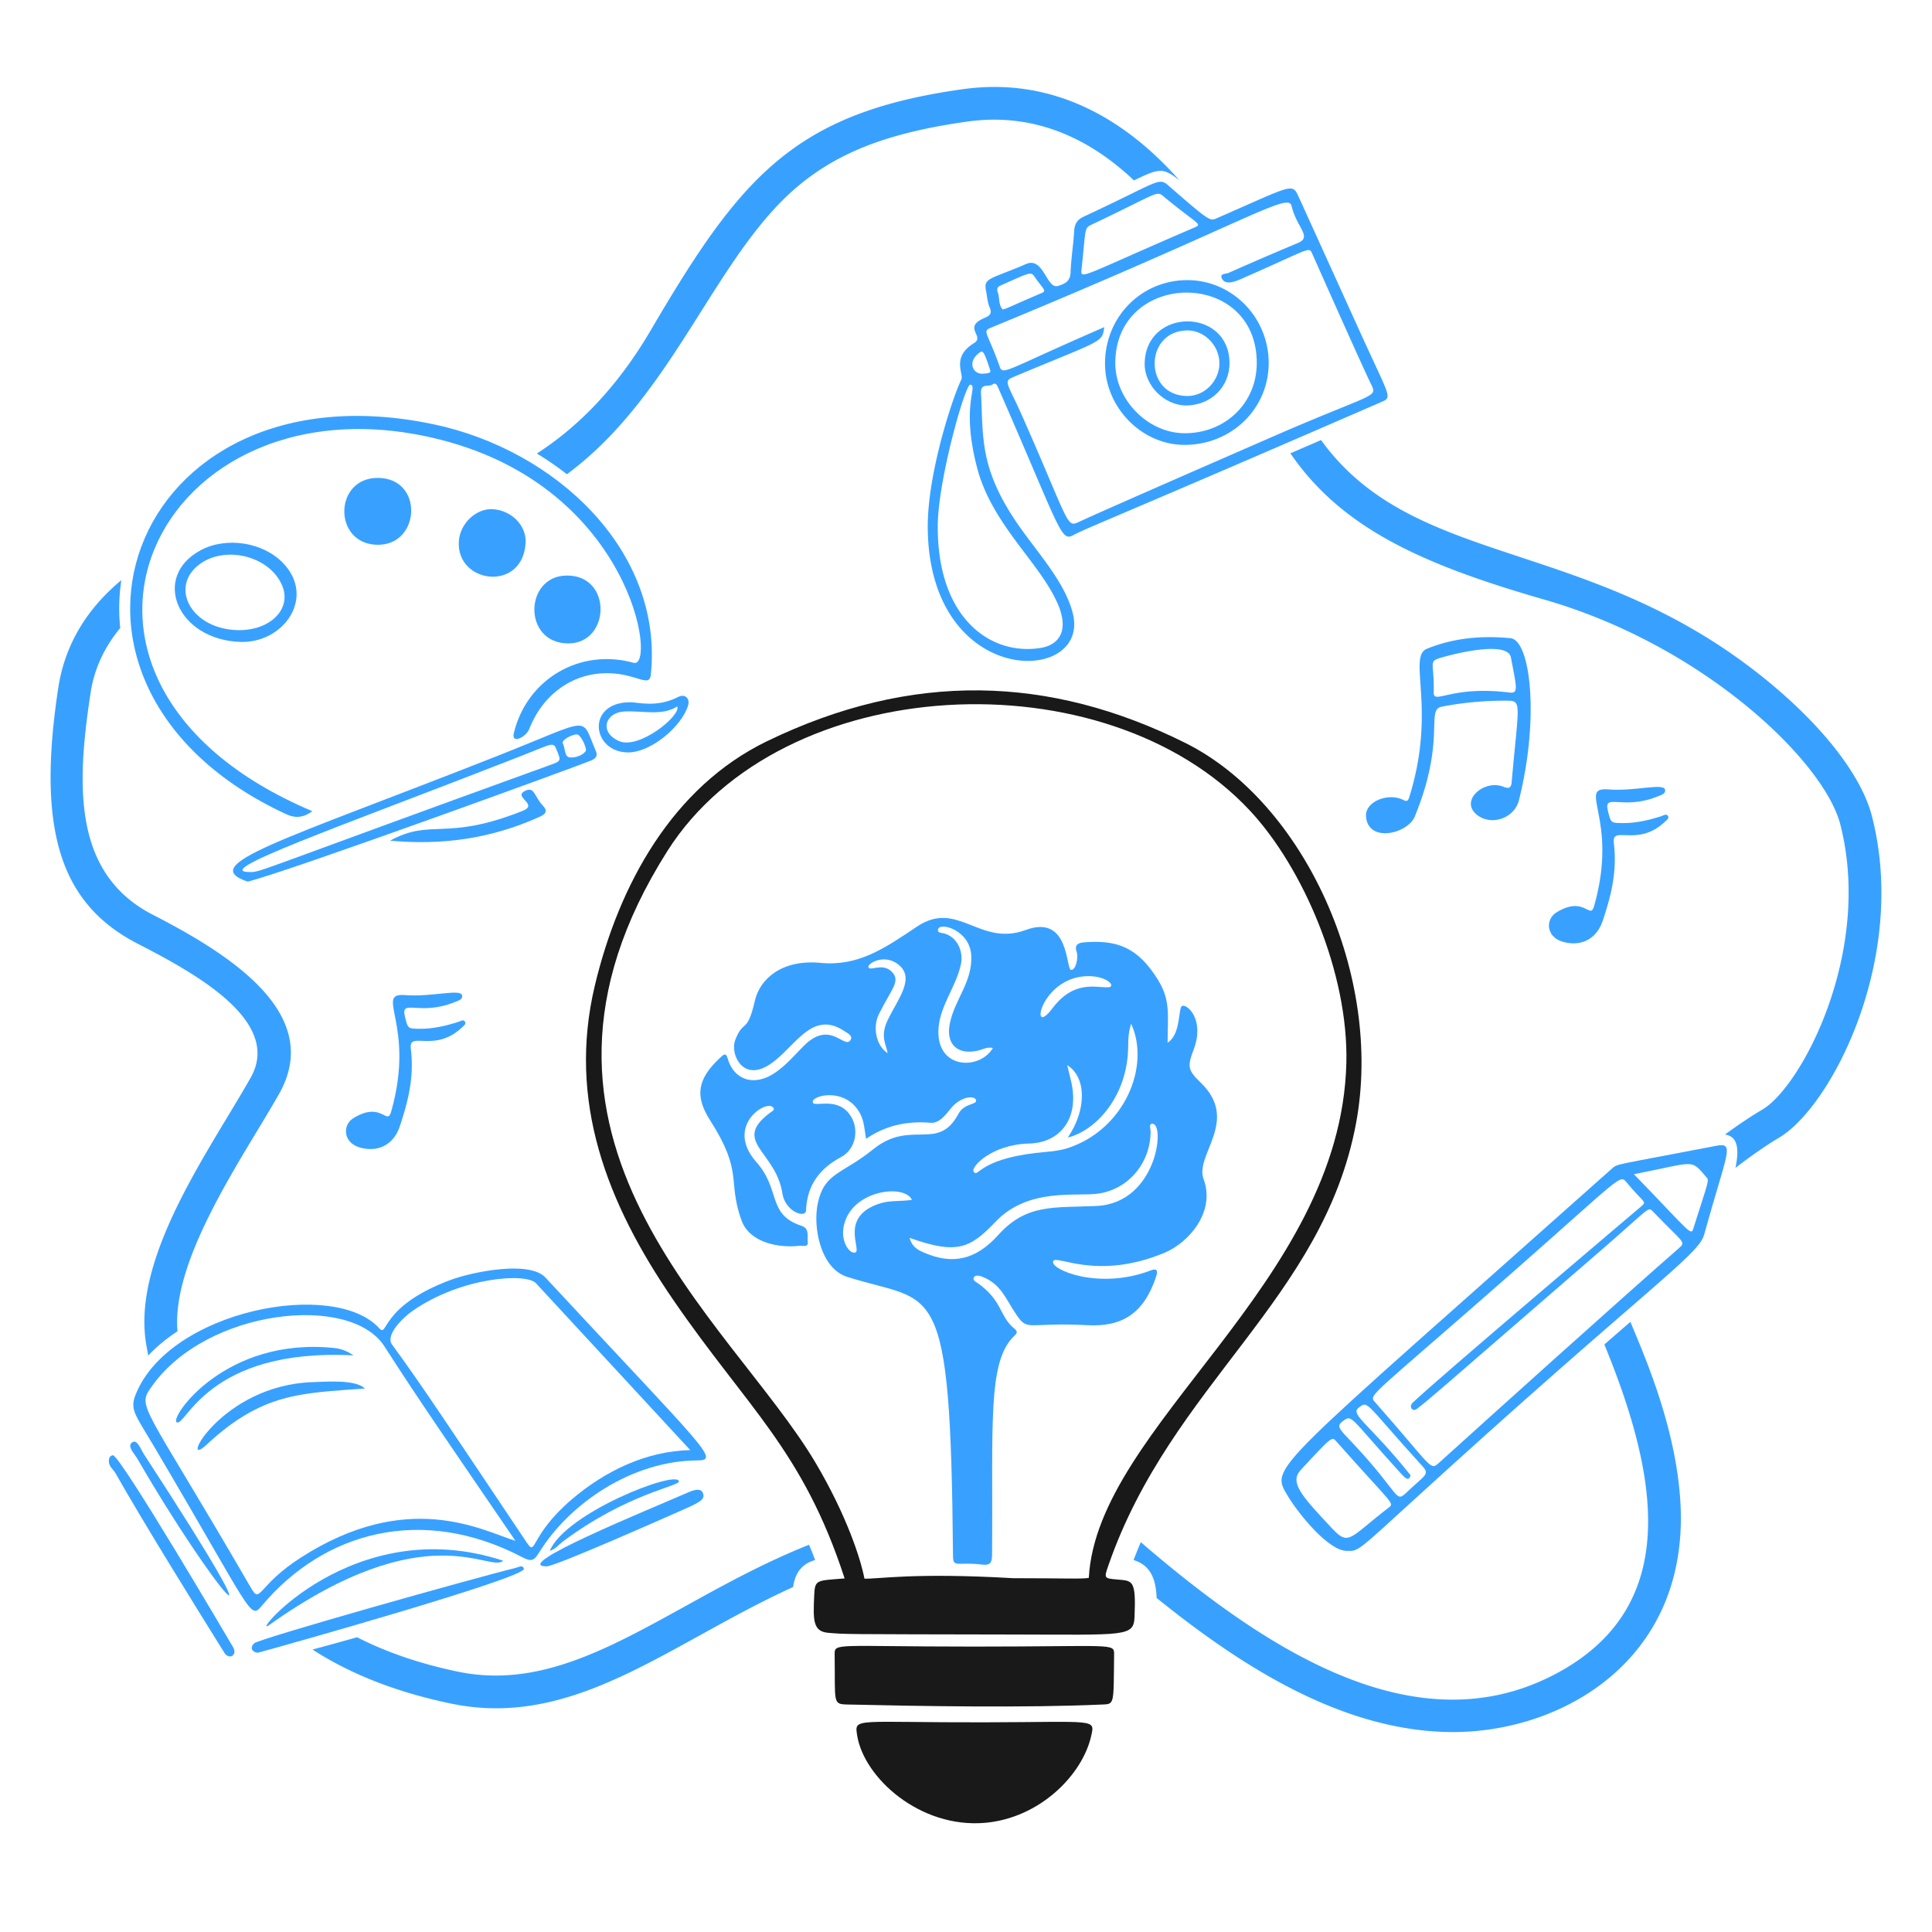 <svg xmlns="http://www.w3.org/2000/svg" fill="none" viewBox="-0.5 -0.5 400 400" height="400" width="400"><g id="be-creative--work-be-creative"><path id="Subtract" fill="#38a1ff" fill-rule="evenodd" d="M238.967 330.334c17.897 14.468 38.903 27.77 61.408 27.77v-0.002c22.591 0 48.58 -14.899 47.068 -46.896 -0.708 -15.026 -6.789 -29.464 -10.216 -37.602l-0.176 -0.417c-1.642 1.422 -3.433 2.977 -5.385 4.674 11.346 27.625 16.138 54.777 -10.691 68.516 -28.939 14.821 -59.918 -5.925 -84.4 -26.827l0.004 -0.002c-0.237 -0.201 -0.483 -0.417 -0.74 -0.638l-0.144 -0.126a97.795 97.795 0 0 0 -1.498 3.709c3.697 1.127 4.624 4.209 4.77 7.84Zm-75.263 -2.256c0.379 -2.627 1.546 -4.726 4.563 -5.59a74.912 74.912 0 0 0 -1.269 -3.162c-9.313 3.711 -17.706 8.349 -25.636 12.732 -16.311 9.013 -30.673 16.952 -47.068 13.538 -8.086 -1.684 -14.976 -4.116 -20.864 -7.116 -2.937 0.824 -6.011 1.67 -9.233 2.542 7.749 4.999 17.177 8.792 28.714 11.192 18.807 3.914 34.4 -4.696 51.535 -14.161 6.149 -3.395 12.495 -6.899 19.258 -9.975Zm-133.511 -47.928c1.746 -1.863 3.796 -3.539 6.055 -5.019 -1.077 -12.403 8.958 -29.015 16.588 -41.648a331.27 331.27 0 0 0 4.433 -7.477c9.299 -16.399 -9.686 -28.684 -26.093 -37.097C14.56 180.388 15.342 162.088 18.254 142.948c0.778 -5.127 2.967 -9.588 6.139 -13.428a38.908 38.908 0 0 1 0.231 -9.909C17.959 125.148 13.007 132.428 11.563 141.926c-4.465 29.342 0.321 44.694 16.523 53.001 12.449 6.382 29.843 16.177 23.29 27.732 -1.426 2.516 -3.056 5.217 -4.768 8.056 -8.674 14.394 -19.465 32.297 -16.808 47.274 0.128 0.724 0.259 1.444 0.393 2.161Zm80.458 -186.752a63.906 63.906 0 0 1 6.22 4.289c12.179 -9.001 20.199 -21.694 27.79 -33.708 6.318 -10.001 12.341 -19.531 20.217 -26.075 8.495 -7.054 18.951 -11.012 34.968 -13.239 14.091 -1.957 25.494 3.737 34.432 12.189 2.971 -1.444 4.255 -1.981 5.546 -1.981 1.185 0 2.504 0.844 3.91 2.011 -11.621 -13.181 -26.613 -21.456 -44.82 -18.927 -35.082 4.874 -46.128 18.258 -64.69 49.929 -7.044 12.02 -15.218 20.13 -23.575 25.512Zm156.007 -0.042 6.35 -2.747c10.049 13.915 24.542 18.709 41.285 24.247 15.577 5.151 33.101 10.949 50.799 25.335 11.812 9.602 19.824 19.918 21.977 28.299 7.547 29.374 -8.429 60.249 -19.3 66.597 -2.145 1.251 -5.363 3.459 -8.958 6.192 0.778 -3.761 0.543 -6.502 -2.177 -6.883 2.941 -2.147 5.626 -3.932 7.719 -5.153 8.092 -4.722 22.941 -32.658 16.158 -59.068 -3.348 -13.031 -28.273 -37.037 -61.252 -46.527 -25.255 -7.27 -41.931 -14.737 -52.6 -30.292Z" clip-rule="evenodd" stroke-width="1"></path><g id="pencil"><path id="vector" fill="#38a1ff" d="M278.656 320.585c-3.93 0.401 -10.49 -7.932 -12.511 -11.326 -3.743 -6.28 -4.289 -4.229 67.106 -67.828 1.173 -1.045 0.517 -0.64 21.552 -4.7 4.012 -0.774 2.238 1.339 -2.514 18.5 -1.177 4.249 -13.281 12.06 -61.003 55.655 -10.095 9.221 -10.661 9.849 -12.63 9.702v-0.002Zm57.612 -76.291c-1.414 -1.72 -0.984 -1.255 -23.441 18.492 -29.574 26.003 -30.039 25.428 -28.672 26.978 12.16 13.789 11.358 14.332 13.347 12.531 9.929 -8.981 37.626 -33.929 49.6 -44.375 1.562 -1.363 0.906 -1.037 -5.341 -7.551 -1.081 -1.129 -0.608 -0.83 -10.017 7.322 -38.037 32.953 -35.557 30.873 -38.809 33.442 -1.063 0.84 -1.744 -0.447 -0.994 -1.181 4.467 -4.369 47.24 -40.584 47.285 -40.624 1.355 -1.189 0.704 -0.577 -2.961 -5.033h0.002Zm-49.32 67.393c1.367 -1.045 1.039 -0.417 -10.853 -13.847 -0.796 -0.898 -0.834 -1.009 -7.302 6.017 -2.366 2.572 0.144 5.319 6.637 12.227 3.388 3.605 3.639 1.636 11.517 -4.397Zm4.598 -6.751c-0.381 1.383 -1.149 0.571 -2.121 -0.497 -10.867 -11.938 -9.905 -12.197 -12.048 -10.587 -1.337 1.005 -0.319 1.76 2.28 4.529 10.322 10.994 8.479 12.565 11.423 9.779 3.433 -3.248 4.451 -3.413 2.971 -5.041 -12.154 -13.359 -11.206 -13.708 -13.245 -12.173 -1.891 1.422 2.163 3.244 10.739 13.991Zm46.244 -62.328c12.395 12.794 11.763 12.92 12.413 10.879 3.042 -9.572 3.18 -9.558 2.625 -10.206 -3.39 -3.964 -2.113 -3.188 -15.038 -0.672Z" stroke-width="1"></path></g><g id="light bulb"><path id="vector_2" fill="#191919" d="M280.264 232.009c5.652 -30.358 -10.587 -66.352 -35.369 -78.699 -28.094 -13.991 -56.602 -14.891 -86.615 -0.339 -19.557 9.476 -30.649 29.726 -35.621 50.565 -5.702 23.902 2.448 45.019 16.247 65.117 15.369 22.392 26.819 31.088 35.465 57.644 -5.784 0.479 -6.145 0.172 -6.296 3.465 -0.233 5.193 -0.299 7.547 2.963 7.802 3.775 0.295 1.496 0.275 38.282 0.345 23.405 0.042 24.902 0.509 25.079 -3.713 0.315 -7.609 -0.411 -7.395 -3.507 -7.667 -2.863 -0.249 -2.843 -0.241 -1.887 -2.994 13.015 -37.466 44.453 -54.972 51.262 -91.529l-0.002 0.002Zm-55.339 94.168c-1.329 0.281 -5.059 0.072 -15.677 0.072 -20.674 -1.203 -28.028 0.215 -30.779 0.092 -0.71 -3.858 -3.643 -13.091 -10.184 -24.1 -17.618 -29.64 -68.329 -66.984 -30.629 -126.515 23.677 -37.386 90.759 -40.499 120.662 -8.355 10.976 11.802 20.387 33.57 19.93 52.201 -1.115 45.787 -51.611 75.058 -53.322 106.605Z" stroke-width="1"></path><path id="vector_3" fill="#191919" d="M203.703 356.086c22.683 -0.052 22.54 -0.808 21.712 2.843 -1.837 8.098 -10.661 16.959 -21.929 17.963 -13.516 1.203 -25.167 -9.345 -26.535 -18.162 -0.575 -3.701 -0.459 -2.58 26.753 -2.641v-0.002Z" stroke-width="1"></path><path id="vector_4" fill="#191919" d="M201.114 340.409c29.037 0.002 29.079 -0.796 29.049 1.662 -0.126 10.731 0.156 10.214 -2.749 10.344 -15.451 0.696 -37.299 0.337 -52.54 -0.016 -3.04 -0.07 -2.426 -0.415 -2.568 -10.292 -0.036 -2.56 -0.086 -1.7 28.808 -1.698Z" stroke-width="1"></path><path id="vector_5" fill="#38a1ff" d="M241.239 215.376c2.893 -1.829 2.105 -7.409 3.064 -7.635 1.177 -0.277 4.606 3.042 2.334 9.055 -1.325 3.503 -1.243 4.255 1.428 6.819 8.213 7.886 -1.263 14.966 0.624 20.01 2.524 6.751 -3.076 13.157 -8.052 15.236 -14.073 5.881 -22.49 0.303 -23.082 1.752 -0.704 1.728 9.462 6.021 20.132 1.935 1.189 -0.455 1.648 -0.182 1.189 1.215 -2.544 7.727 -7.08 10.494 -14.266 10.101 -12.122 -0.662 -12.235 1.373 -14.55 -1.983 -2.412 -3.499 -3.196 -6.474 -7.248 -8.074 -0.529 -0.209 -1.345 -0.383 -1.65 0.118 -0.401 0.66 0.399 0.964 0.846 1.285 5.133 3.685 4.333 6.771 7.527 9.388 0.684 0.563 0.591 0.886 -0.028 1.472 -5.62 5.315 -4.387 18.368 -4.61 45.342 -0.014 1.588 -0.353 2.23 -2.047 2.021 -5.081 -0.628 -6.017 0.744 -6.039 -1.738 -0.511 -59.01 -3.671 -52.026 -21.929 -57.841 -5.464 -1.74 -7.15 -10.246 -6.055 -15.276 1.385 -6.354 4.93 -5.861 11.477 -11.144 7.802 -6.296 13.384 0.624 17.63 -7.318 1.177 -2.202 3.709 -1.869 3.659 -2.733 -0.062 -1.087 -2.695 -1.027 -4.786 1.093 -0.94 0.952 -2.498 3.667 -4.618 3.487 -4.774 -0.407 -9.225 0.475 -13.376 3.314 -0.333 -1.911 -0.393 -3.601 -1.189 -5.139 -2.969 -5.736 -10.254 -3.836 -9.845 -2.394 0.299 1.053 4.732 -1.159 7.477 2.278 2.28 2.855 1.588 7.342 -1.628 9.045 -4.475 2.37 -7.056 5.895 -7.244 11.018 -0.064 1.748 -4.311 0.303 -4.898 -3.507 -1.347 -8.762 -10.53 -10.699 -2.595 -16.662 0.357 -0.267 1.013 -0.547 0.772 -0.998 -1.143 -2.129 -10.296 3.591 -3.561 11.18 5.119 5.768 2.177 10.847 9.365 13.201 1.682 0.551 1.125 2.141 1.267 3.286 0.158 1.255 -1.071 0.77 -1.698 0.844 -4.269 0.497 -10.35 -0.632 -12.01 -5.261 -3.004 -8.375 0.475 -9.795 -6.51 -20.734 -3.15 -4.934 -2.741 -8.519 2.175 -13.025 0.541 -0.497 1.109 -1.093 1.464 0.215 1.143 4.199 5.261 6.133 9.955 2.881 2.183 -1.512 3.906 -3.551 5.76 -5.426 5.63 -5.696 8.551 0.974 9.776 -1.353 0.431 -0.816 -0.702 -1.333 -1.355 -1.768 -7.172 -4.792 -10.685 4.561 -16.345 7.457 -4.948 2.532 -7.264 -2.867 -6.23 -5.57 1.704 -4.463 2.47 -1.119 4.07 -8.142 1.035 -4.545 5.62 -8.618 13.618 -7.85 7.838 0.752 13.291 -3.038 19.96 -7.517 8.429 -5.66 12.946 4.253 22.508 0.706 9.143 -3.392 8.245 8.245 9.41 8.267 1.013 0.02 1.516 -2.657 1.131 -3.733 -0.515 -1.44 0.311 -1.867 1.414 -1.963 7.052 -0.608 11.32 1.099 15.439 7.782 2.645 4.291 1.977 7.395 1.977 12.981l-0.004 -0.004Zm-53.426 40.407c0.485 1.813 1.65 2.476 2.893 3.018 5.979 2.609 10.783 1.602 15.501 -3.635 5.835 -6.474 11.423 -5.574 20.321 -5.985 12.572 -0.579 14.336 -17.335 11.485 -17.019 -0.706 0.078 -0.293 0.994 -0.291 1.518 0.03 6.448 -4.435 11.958 -10.739 12.932 -4.505 0.696 -14.55 -1.359 -21.416 5.887 -5.353 5.648 -8.146 6.689 -17.754 3.282v0.002Zm32.774 -20.784c3.946 -5.756 3.844 -12.527 -0.14 -14.976 0.283 1.157 0.533 2.163 0.776 3.17 1.931 8.036 -2.384 12.924 -8.65 13.065 -7.725 0.174 -12.108 4.852 -11.501 5.795 0.956 1.488 0.782 -2.42 12.76 -3.832 2.268 -0.267 4.632 -0.327 6.769 -1.029 11.743 -3.862 17.133 -16.967 13.093 -25.741 -0.602 1.817 -0.6 3.318 -0.618 4.816 -0.134 10.352 -6.843 17.4 -12.487 18.733h-0.002Zm-15.513 -18.536c-1.205 -0.253 -2.095 0.317 -3.044 0.541 -4.345 1.025 -6.791 -1.367 -5.857 -5.71 1.089 -5.061 4.694 -8.519 4.413 -13.981 -0.271 -5.275 -6.546 -6.99 -6.875 -5.4 -0.156 0.744 0.64 0.696 1.107 0.806 2.819 0.672 4.19 3.697 3.639 6.368 -0.999 4.848 -4.594 8.842 -4.676 13.919 -0.128 7.974 8.65 8.03 11.292 3.455l0.002 0.002Zm-21.805 1.075c-0.205 -1.706 -1.704 -3.336 0.098 -7.006 2.025 -4.128 5.406 -8.249 2.49 -11.02 -2.959 -2.807 -6.759 -0.591 -6.564 0.207 0.259 1.045 3.218 -1.225 5.165 1.343 1.355 1.788 -0.608 3.575 -2.991 8.407 -1.367 2.773 -0.529 6.583 1.801 8.068v0.002Zm5.041 30.38c-1.432 -3.11 -10.705 -2.21 -13.482 3.543 -2.113 4.377 0.595 7.938 1.801 7.328 1.247 -0.632 -3.392 -7.421 5.049 -10.129 2.109 -0.676 4.283 -0.389 6.633 -0.742h-0.002Zm36.503 -46.32c-9.923 0.052 -12.295 13.167 -7.453 6.707 4.487 -5.985 9.085 -4.281 11.583 -4.401 1.706 -0.082 -0.14 -2.326 -4.13 -2.306Z" stroke-width="1"></path></g><g id="musical note"><g id="group"><path id="vector_6" fill="#38a1ff" d="M313.981 165.188c-0.948 3.783 -5.825 5.394 -8.758 2.957 -3.565 -2.961 1.636 -7.34 5.52 -5.76 1.111 0.453 1.62 0.291 1.728 -0.928 1.375 -15.673 2.167 -16.858 -0.664 -16.884a68.255 68.255 0 0 0 -13.839 1.243c-3.33 0.656 0.978 6.815 -5.554 22.733 -1.478 3.601 -9.684 5.538 -10.091 -0.016 -0.229 -3.126 4.648 -4.962 7.695 -3.417 0.71 0.361 0.994 0.243 1.231 -0.509 5.774 -18.326 -0.439 -29.119 3.691 -30.793 5.574 -2.26 11.362 -2.753 17.289 -2.187 4.114 0.393 6.051 16.395 1.752 33.558l0.002 0.002Zm-17.65 -22.392c-0.07 2.753 3.386 -1.428 15.665 0.082 1.927 0.237 1.526 -0.936 0.319 -7.264 -0.64 -3.356 -10.57 -1.041 -13.859 -0.12 -3.527 0.99 -1.957 0.684 -2.125 7.302Z" stroke-width="1"></path></g><g id="group_2"><path id="vector_7" fill="#38a1ff" d="M331.346 190.084c-1.273 3.87 -4.565 5.508 -8.355 4.377 -3.425 -1.021 -3.537 -4.64 -1.263 -6.045 5.889 -3.643 6.955 1.692 7.822 -1.351 5.137 -18.035 -3.639 -24.658 2.917 -24.128 5.484 0.447 11.517 -1.41 11.772 0.08 0.148 0.852 -0.812 1.073 -1.422 1.327 -7.314 3.04 -11.356 -0.782 -10.418 3.014 0.63 2.556 0.559 2.536 3.2 2.554 2.641 0.014 5.351 -0.618 7.928 -1.454 0.403 -0.13 0.952 -0.545 1.293 -0.046 0.341 0.499 -0.241 0.87 -0.541 1.157 -5.708 5.486 -11.124 0.678 -10.657 4.421 0.796 6.366 -0.834 11.719 -2.272 16.092l-0.004 0.002Z" stroke-width="1"></path></g><g id="group_3"><path id="vector_8" fill="#38a1ff" d="M82.28 232.673c-1.273 3.868 -4.565 5.508 -8.355 4.377 -3.425 -1.021 -3.537 -4.64 -1.263 -6.047 5.889 -3.641 6.955 1.694 7.822 -1.349 5.137 -18.035 -3.639 -24.66 2.917 -24.128 5.484 0.447 11.517 -1.41 11.772 0.078 0.148 0.854 -0.812 1.075 -1.422 1.329 -7.314 3.04 -11.356 -0.782 -10.418 3.014 0.63 2.556 0.559 2.536 3.2 2.552 2.641 0.016 5.351 -0.616 7.928 -1.452 0.403 -0.13 0.952 -0.545 1.293 -0.046 0.341 0.499 -0.241 0.87 -0.541 1.157 -5.708 5.486 -11.124 0.676 -10.657 4.421 0.796 6.366 -0.834 11.719 -2.272 16.092l-0.004 0.002Z" stroke-width="1"></path></g></g><g id="camera"><path id="vector_9" fill="#38a1ff" d="M191.582 108.678c-0.072 -11.162 5.199 -27.042 6.937 -30.559 0.604 -1.223 -2.155 -4.636 2.661 -7.597 2.272 -1.397 -2.354 -3.192 1.961 -5.107 1.017 -0.451 1.915 -0.792 1.251 -2.288 -0.463 -1.045 -0.509 -2.28 -0.746 -3.431 -0.569 -2.749 0.964 -2.354 8.293 -5.536 3.635 -1.578 4.241 5.247 6.583 4.545 1.341 -0.403 2.564 -0.902 2.629 -2.773 0.102 -2.867 0.577 -5.722 0.742 -8.592 0.086 -1.468 0.622 -2.36 1.973 -2.987 15.78 -7.328 15.451 -8.269 17.618 -6.378 8.582 7.493 8.565 7.306 9.909 6.719 16.411 -7.166 15.589 -7.435 17.141 -4.094 0.225 0.485 0.018 0.026 12.503 27.535 6.278 13.835 6.813 13.574 4.443 14.603 -54.97 23.872 -60.622 25.887 -63.838 27.597 -2.522 1.341 -2.695 -1.337 -15.358 -30.288 -0.239 -0.545 -0.545 -1.516 -1.309 -0.938 -0.764 0.583 -2.486 -0.379 -2.37 1.774 0.511 9.512 -0.473 16.11 8.806 28.82 3.928 5.383 8.806 10.996 10.23 16.896 3.571 14.795 -29.845 15.591 -30.063 -17.921l0.002 0Zm36.548 -41.458c-0.481 3.318 -0.217 2.54 -18.757 10.308 -2.28 0.956 -1.307 1.147 1.794 8.168 10.057 22.773 9.041 23.122 11.9 21.777 4.926 -2.318 36.646 -16.128 39.403 -17.337 21.684 -9.484 22.308 -8.223 20.912 -11.056 -1.885 -3.83 -12.179 -27.012 -12.199 -27.056 -0.684 -1.536 -0.401 -1.053 -13.508 4.696 -1.829 0.802 -4.449 2.189 -5.229 0.349 -0.413 -0.974 0.874 -0.83 1.387 -1.057a697.398 697.398 0 0 1 14.372 -6.198c3.044 -1.277 -0.203 -3.092 -1.301 -7.681 -0.7 -2.933 -9.013 3.246 -62.426 25.291 -1.608 0.664 -0.441 1.115 1.883 7.655 0.826 2.322 0.164 1.526 21.773 -7.854l-0.004 -0.004ZM193.655 108.243c-0.152 19.324 11.004 27.076 21.297 25.402 3.81 -0.62 5.921 -3.533 3.589 -9.017 -3.649 -8.58 -13.652 -16.431 -16.748 -28.305 -3.407 -13.069 0.291 -16.884 -1.402 -17.187 -1.029 -0.184 -6.661 19.607 -6.735 29.107Zm29.759 -52.927c-0.245 2.244 0.182 1.257 23.359 -8.698 1.805 -0.774 0.742 -0.559 -6.37 -6.45 -1.51 -1.251 -0.952 -0.778 -14.841 5.817 -1.652 0.784 -1.209 0.742 -2.149 9.333v-0.002Zm-16.896 3.36c-0.602 0.267 -0.632 0.832 -0.435 1.367 0.421 1.141 0.104 2.484 0.964 3.471 0.196 0.227 1.542 -0.543 8.09 -3.332 1.013 -0.429 0.571 -0.662 -0.858 -2.566 -1.502 -2.001 -0.417 -2.195 -7.761 1.057Zm-3.433 18.194c0.533 -0.044 1.632 -0.076 1.456 -0.618 -1.307 -4.052 -1.534 -4.249 -2.222 -3.755 -2.657 1.895 -1.414 4.561 0.766 4.377v-0.002Z" stroke-width="1"></path><path id="vector_10" fill="#38a1ff" d="M228.278 74.813c-0.022 -9.698 7.555 -17.364 17.113 -17.319 9.237 0.042 16.752 7.707 16.78 17.113 0.028 9.48 -7.675 16.997 -17.416 17.003 -8.864 0.01 -16.457 -7.737 -16.477 -16.802v0.004Zm31.425 -0.094c0.058 -19.631 -29.065 -19.338 -29.297 -0.219 -0.094 7.741 6.755 14.689 14.364 14.697 8.441 0.01 14.907 -6.264 14.931 -14.48h0.002Z" stroke-width="1"></path><path id="vector_11" fill="#38a1ff" d="M254.057 74.661c0.02 4.918 -3.826 8.724 -8.89 8.786 -4.545 0.056 -8.75 -4.152 -8.676 -8.688 0.19 -11.611 17.516 -11.613 17.564 -0.1h0.002Zm-8.646 6.829c3.577 -0.024 6.631 -3.24 6.556 -6.903 -0.076 -3.611 -3.126 -6.693 -6.611 -6.677 -9.019 0.04 -9.123 13.644 0.058 13.582l-0.002 -0.002Z" stroke-width="1"></path></g><g id="paint"><path id="vector_12" fill="#38a1ff" d="M64.177 167.456c-1.821 1.309 -3.465 1.53 -5.512 0.579C1.387 141.394 25.975 73.911 89.38 87.367c25.141 5.337 47.527 26.134 44.866 51.848 -0.265 2.572 -2.683 0.092 -7.691 -0.283 -8.425 -0.63 -14.781 4.539 -17.498 11.535 -0.63 1.624 -3.753 3.212 -3.174 0.816 2.691 -11.152 13.628 -17.652 24.812 -14.554 4.778 1.325 -0.221 -36 -39.866 -46.158C31.934 75.479 0.283 140.448 64.175 167.456Z" stroke-width="1"></path><path id="vector_13" fill="#38a1ff" d="M50.785 182.032c-10.599 -3.571 6.607 -8.259 51.537 -25.961 20.189 -7.954 17.313 -8.535 20.55 -1.063 0.373 0.862 0.108 1.444 -0.886 1.907 -1.484 0.69 -62.795 23.06 -71.2 25.115l-0.002 0Zm0.632 -1.981c2.183 -0.034 1.514 -0.285 61.787 -22.093 2.528 -0.914 2.496 -0.866 1.51 -3.292 -0.692 -1.698 -0.772 -1.201 -8.227 1.708C69.713 170.716 42.454 180.186 51.419 180.049h-0.002Zm69.42 -25.137c-0.058 -1.285 -1.285 -3.368 -1.853 -3.364 -1.215 0.008 -3.272 1.243 -2.971 1.809 0.543 1.015 0.283 2.877 1.51 2.961 1.045 0.072 2.588 -0.333 3.314 -1.406Z" stroke-width="1"></path><path id="vector_14" fill="#38a1ff" d="M49.257 132.402c-13.017 -0.439 -18.478 -13.436 -8.239 -18.966 5.311 -2.869 12.912 -1.702 17.085 2.633 6.823 7.09 0.148 16.636 -8.844 16.333Zm-0.608 -2.44c6.759 0.176 11.401 -4.393 9.221 -9.345 -2.819 -6.404 -12.744 -8.421 -17.847 -3.631 -5.103 4.788 -0.533 12.736 8.626 12.973Z" stroke-width="1"></path><path id="vector_15" fill="#38a1ff" d="M77.584 112.291c-9.225 -0.186 -9.011 -14.041 0.327 -13.845 9.384 0.2 8.646 14.025 -0.327 13.845Z" stroke-width="1"></path><path id="vector_16" fill="#38a1ff" d="M117.26 132.713c-9.574 0.096 -9.283 -13.971 -0.435 -14.053 9.5 -0.088 9.053 13.965 0.435 14.053Z" stroke-width="1"></path><path id="vector_17" fill="#38a1ff" d="M108.323 111.84c-0.531 10.312 -14.386 8.559 -13.827 -0.271 0.233 -3.701 3.605 -6.871 7.06 -6.645 3.868 0.253 6.949 3.401 6.769 6.917h-0.002Z" stroke-width="1"></path><path id="vector_18" fill="#38a1ff" d="M80.261 173.553c8.545 -4.692 11.385 0.2 27.397 -6.149 3.465 -1.375 -1.829 -2.789 0.385 -4.066 2.105 -1.213 2.053 1.039 3.761 2.843 1.205 1.273 0.692 1.861 -0.684 2.478 -10.071 4.509 -20.078 5.873 -30.859 4.894Z" stroke-width="1"></path><path id="vector_19" fill="#38a1ff" d="M129.569 155.279c-7.531 0.02 -8.832 -10.338 0.373 -10.39 1.616 -0.01 5.524 1.197 9.971 -1.095 1.363 -0.702 2.504 0.255 2.039 1.797 -1.285 4.259 -7.609 9.678 -12.383 9.688Zm10.169 -9.52c-3.196 2.009 -6.883 0.872 -10.945 1.045 -4.012 0.172 -5.325 4.333 -1.067 6.149 4.068 1.736 12.732 -5.205 12.01 -7.194h0.002Z" stroke-width="1"></path></g><g id="notebook"><path id="vector_20" fill="#38a1ff" d="M78.038 274.52c1.799 1.993 0.05 -4.519 14.669 -9.993 4.557 -1.706 16.395 -4.106 19.705 -0.541 33.169 35.71 36.285 37.861 31.445 37.881 -13.462 0.056 -26.432 8.864 -32.724 19.044 -1.127 1.825 -1.666 1.949 -3.577 0.952 -20.694 -10.789 -40.939 -5.257 -53.779 10.013 -2.594 3.084 -1.71 2.065 -22.404 -32.937 -3.898 -6.591 -5.049 -7.573 -3.775 -10.751 6.992 -17.424 41.145 -23.962 50.442 -13.668h-0.002Zm28.175 43.992c-13.303 -19.505 -19.455 -28.327 -27.138 -40.281 -7.08 -11.014 -36.776 -7.677 -48.05 8.176 -3.294 4.63 -2.322 2.601 20.501 41.955 1.925 3.318 1.337 -0.632 10.157 -6.316 22.268 -14.35 37.582 -5.698 44.53 -3.531v-0.002Zm36.195 -18.783 -31.938 -34.545c-2.039 -2.206 -15.417 -1.291 -25.48 5.668 -2.051 1.418 -5.776 5.033 -4.319 7.022 6.194 8.463 11.623 16.736 27.9 41.015 2.029 3.028 0.505 -1.432 9.267 -8.922 6.949 -5.939 15.477 -10.037 24.57 -10.238Z" stroke-width="1"></path><path id="vector_21" fill="#38a1ff" d="M52.862 341.686c-1.406 -0.198 -1.54 -1.175 -0.772 -1.941 0.994 -0.988 45.741 -13.57 54.202 -15.633 0.555 -0.136 1.414 -0.726 1.666 0.19 0.507 1.849 -51.864 16.543 -55.096 17.384Z" stroke-width="1"></path><path id="vector_22" fill="#38a1ff" d="M22.881 300.79c1.612 0.09 24.912 39.796 24.936 39.842 0.844 1.594 -0.912 2.594 -1.883 1.033 -6.593 -10.583 -16.844 -27.12 -22.52 -37.151 -0.485 -0.856 -1.464 -1.422 -1.375 -2.641 0.05 -0.668 0.275 -0.964 0.84 -1.083h0.002Z" stroke-width="1"></path><path id="vector_23" fill="#38a1ff" d="M112.674 323.8c-7.737 -0.026 21.251 -11.788 29.041 -15.202 1.313 -0.575 2.827 -1.141 3.306 0.004 0.551 1.317 -0.505 1.891 -4.479 3.635 -2.031 0.89 -26.035 11.569 -27.87 11.563Z" stroke-width="1"></path><path id="vector_24" fill="#38a1ff" d="M103.67 322.629c-2.731 2.661 -15.78 -9.953 -48.52 13.372 -4.024 2.867 17.358 -23.623 48.52 -13.372Z" stroke-width="1"></path><path id="vector_25" fill="#38a1ff" d="M27.97 301.552c-0.63 -1.095 -2.28 -2.621 -1.091 -3.433 1.045 -0.714 1.748 1.43 2.396 2.424 31.567 48.391 14.292 28.078 -1.305 1.009Z" stroke-width="1"></path><path id="vector_26" fill="#38a1ff" d="M113.316 320.589c3.28 -7.868 26.198 -16.764 26.743 -14.426 0.249 1.075 -10.544 2.406 -24.112 12.561 -0.768 0.575 -1.337 1.444 -2.629 1.867v-0.002Z" stroke-width="1"></path><path id="vector_27" fill="#38a1ff" d="M75.044 286.977c-13.335 0.99 -21.227 0.882 -32.798 11.653 -5.943 5.534 2.839 -12.429 22.162 -12.981 2.707 -0.078 8.708 -0.579 10.635 1.329Z" stroke-width="1"></path><path id="vector_28" fill="#38a1ff" d="M72.694 280.116c-30.346 -1.58 -34.759 15 -36.622 13.847 -1.484 -0.92 9.969 -17.761 32.668 -15.369 1.333 0.14 2.534 0.571 3.954 1.522Z" stroke-width="1"></path></g></g></svg>